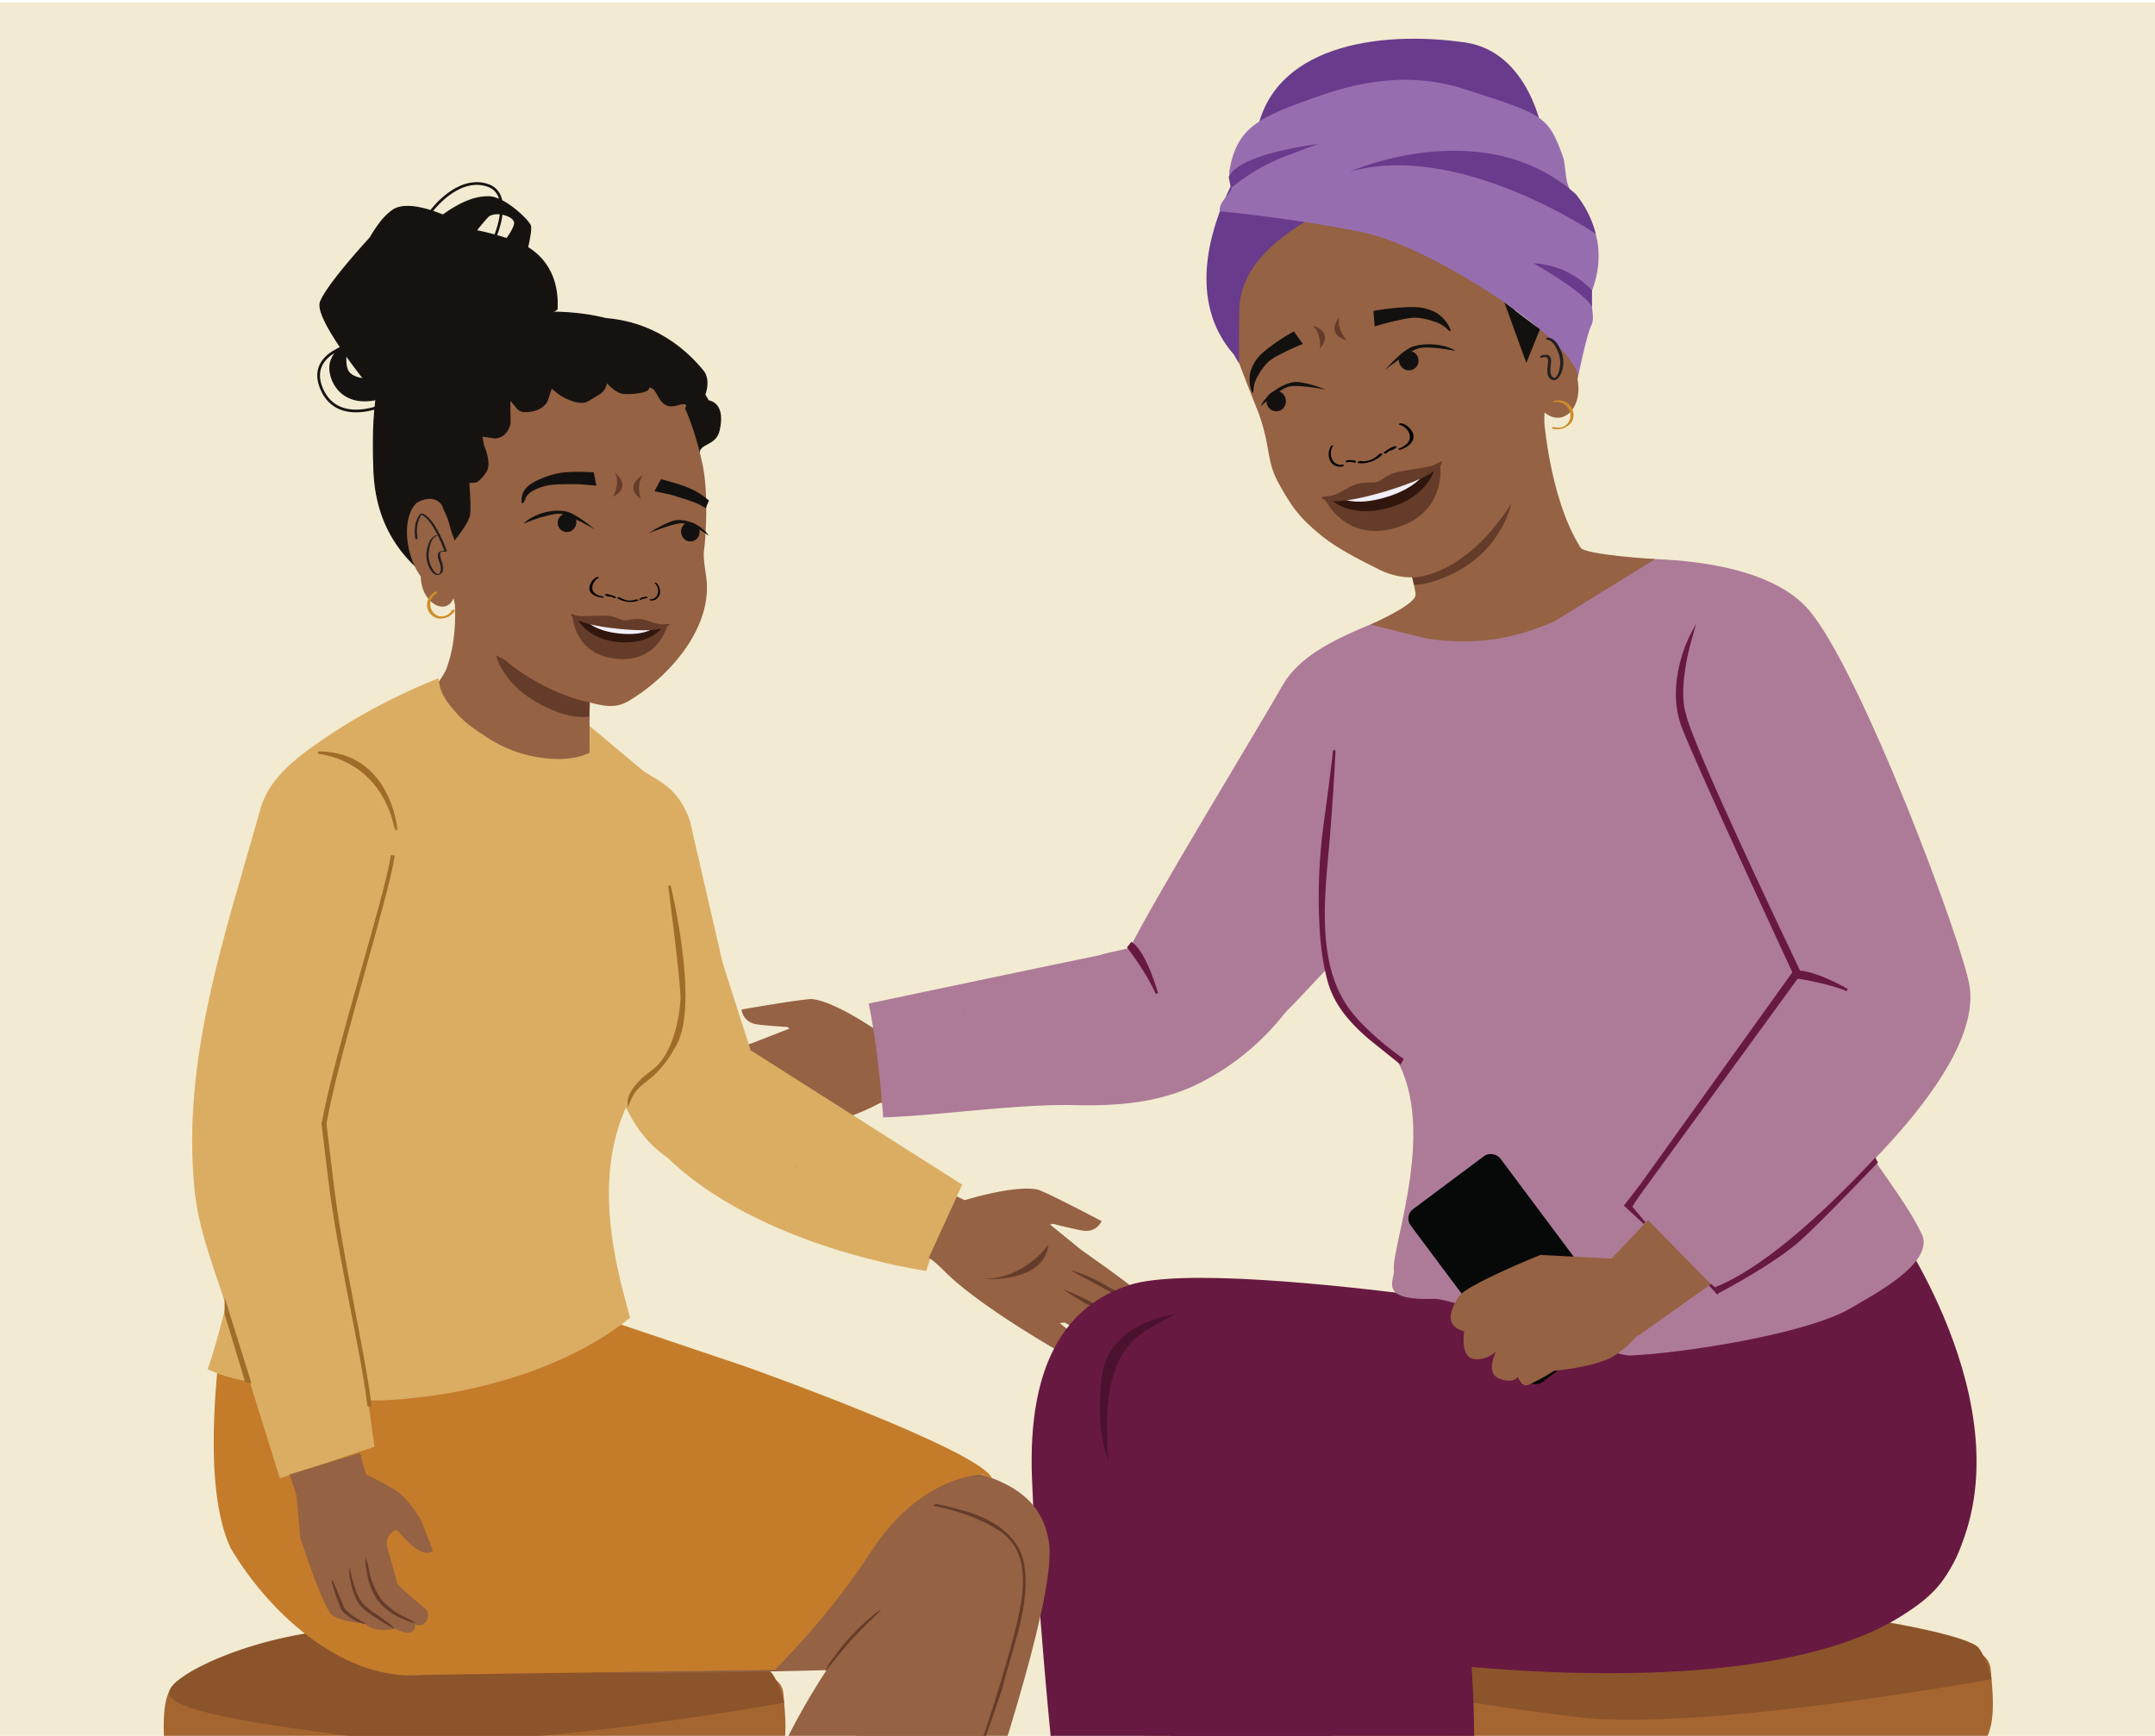 <svg xmlns="http://www.w3.org/2000/svg" xmlns:xlink="http://www.w3.org/1999/xlink" viewBox="0 0 1303.15 1049.73"><defs><style>.cls-1,.cls-29{fill:none;}.cls-2{clip-path:url(#clip-path);}.cls-3{fill:#f2ebd1;}.cls-4{clip-path:url(#clip-path-2);}.cls-5{fill:#956243;}.cls-6{fill:#dbad63;}.cls-7{fill:#513835;}.cls-8{fill:#653c2a;}.cls-9{fill:#a56530;}.cls-10{fill:#8c542a;}.cls-11{fill:#681941;stroke:#681941;}.cls-11,.cls-26,.cls-27,.cls-28,.cls-29,.cls-30{stroke-miterlimit:10;}.cls-11,.cls-30{stroke-width:1.5px;}.cls-12{fill:#ad7b98;}.cls-13{fill:#993a2f;}.cls-14{fill:#a99231;}.cls-15{fill:#683b8c;}.cls-16{fill:#966eb0;}.cls-17{fill:#ce8d2a;}.cls-18{fill:#13110f;}.cls-19{fill:#231f20;}.cls-20{fill:#010101;}.cls-21{fill:#653c29;}.cls-22{fill:#31160e;}.cls-23{fill:#f1eef7;}.cls-24{fill:#4b1230;}.cls-25{fill:#c47c2b;}.cls-26,.cls-27,.cls-28{fill:#151210;}.cls-26,.cls-27,.cls-28,.cls-29{stroke:#161311;}.cls-26{stroke-width:0.68px;}.cls-27{stroke-width:0.67px;}.cls-28{stroke-width:0.71px;}.cls-29{stroke-width:1.64px;}.cls-30{fill:#a06c29;stroke:#a06c29;}.cls-31{fill:#070808;}</style><clipPath id="clip-path"><rect class="cls-1" x="-1570.9" y="1.37" width="1303.15" height="1049.73"/></clipPath><clipPath id="clip-path-2"><rect class="cls-1" y="1.37" width="1303.15" height="1048.36"/></clipPath></defs><g id="Layer_1" data-name="Layer 1"><g class="cls-2"><polyline class="cls-3" points="-1760.05 1508.85 -1727.42 -67.03 74.87 -68.72 42.24 1507.15"/></g></g><g id="Layer_2" data-name="Layer 2"><g class="cls-4"><polyline class="cls-3" points="-332.83 1516.02 -334.22 -67.38 1617.35 -69.08 1618.73 1514.32"/><path class="cls-5" d="M531.06,623.77s-25.52-18-39.89-19.58c-4-.44-42.72,6.29-42.72,6.29s.5,8,9.92,9.09S476,621,476,621l1.45,1-22.62,8.83s-28.09,8.7-34.66,11.41-20.92,7.87-20.22,17c0,0-10.88,3-10,8.37a8.09,8.09,0,0,0,3.72,6.51l5.5-.12s-2.48,2.09.78,6.5,50.88-4.83,50.88-4.83l2.83,1.21s-30.77,11.36-30.73,14.41-.36,5.62,5,5.72,72.23-13.47,101.42-28.52c9.22-4.76,11.77-4.89,11.77-4.89l-2.11-41Z"/><path class="cls-6" d="M454.3,635.38l127.55,81s-18.62,40.13-21.72,52.19c0,0-101.64-14.07-157.61-69.59Z"/><path class="cls-7" d="M480.84,705.8a.68.68,0,0,1-.24.08l0-.61Z"/><path class="cls-5" d="M514.49,625.24l118.15-31.71s28.34,53.56,22.43,62.92-138.94,10.67-138.94,10.67Z"/><path class="cls-5" d="M583.39,725.79s29.82-9.34,44-6.42c4,.82,38.75,19.07,38.75,19.07s-2.94,7.49-12.23,5.62-17.18-4-17.18-4l-1.68.5,18.83,15.34s24.08,16.89,29.5,21.48,17.5,13.89,14,22.36c0,0,9.42,6.23,6.94,11a8.08,8.08,0,0,1-5.54,5.06l-5.19-1.8s1.72,2.75-2.73,6-47-20.18-47-20.18l-3.07.28s25.81,20.24,24.84,23.13-1.37,5.46-6.48,3.92-64.64-34.94-87.81-58.21c-7.32-7.35-9.71-8.25-9.71-8.25l16.95-37.17Z"/><path class="cls-8" d="M686.81,803.17a155.36,155.36,0,0,1-22.52-10.92,156.06,156.06,0,0,1-21.54-12.67,153.89,153.89,0,0,1,22.5,10.88A155,155,0,0,1,686.81,803.17Z"/><path class="cls-8" d="M690.34,792c-.33.45-9.49-5.48-21.21-12s-21.55-11.33-21.31-11.87a97.94,97.94,0,0,1,22.3,10.06A94.63,94.63,0,0,1,690.34,792Z"/><path class="cls-8" d="M634.05,752.57s-13.73,20.33-38.95,20.92C595.1,773.49,631.46,776.1,634.05,752.57Z"/><path class="cls-5" d="M762.3,882.49s-48.92,4.33-71.93,45c-13.51,23.91-4.52,63.57-2.15,94,3.24,41.37,56.28,329.94,56.28,329.94l53.23-18,24.11-291.13-5.51-48.4,198.15-33.61s12.94-60.81-35.92-103.64C972.55,851.07,762.3,882.49,762.3,882.49Z"/><path class="cls-9" d="M1013.65,1003.56c55.4,0,110.8-6.62,166.2-6.89,12-.06,23.08,2.46,24,13.14,2.42,27.54,5.82,57.3-35.86,54.36-3.18-.22-6.46.34-9.58-.09-14.51-2-16.75,4-14.84,14.54,6.2,34.23,11.86,60.4,17.54,94.69,13.36,80.65,26.82,161.29,39.77,242,3.57,22.26,2.82,22.06-25,21.64-8.58-.14-12.19-2.34-13.38-9.73-12.78-79.37-26-158.68-38.72-238.06-1.48-9.27-4.92-12.88-16.78-12.79q-92.68.78-185.38,0c-12.17-.1-16.33,3-17.95,13.24q-17.94,113.06-37.26,226c-3.74,22.1-4.29,21.56-31.27,21.23-10.81-.13-12-3.32-10.68-11.35,20-118,39.49-228,59.5-346,2-12.1-1.09-17.88-16.74-15.77-5.19.7-10.63.12-16,.11-23.65,0-28.3-12.29-28.32-33.12,0-22.67,4.3-33.71,27.67-33.73q81.5,0,163,0Zm90.68,146c12,.26,14.44-3.3,12.75-12.53-4.86-26.64-9.23-34.19-13.34-60.93-1.36-8.86-4.72-12.75-16.85-12.56-48.94.75-97.9.66-146.83,0-11.2-.14-14.65,3.4-15.95,11.77-4.3,27.63-8.81,36.06-13.79,63.6-1.6,8.91,2.62,10.65,12.06,10.53,30.86-.38,61.72-.14,92.58-.14C1044.75,1149.33,1074.56,1148.89,1104.33,1149.55Z"/><path class="cls-10" d="M1204.36,1015.43s-177,32.54-253.27,22.68S823.35,1019.85,826.45,1008s57.1-37.16,111.48-38.95S1141.38,981,1141.38,981s50,8.42,55.29,15.7S1204.36,1015.43,1204.36,1015.43Z"/><path class="cls-5" d="M813.72,889.46s-48.92,4.33-71.92,45c-13.52,23.9-4.52,63.57-2.15,94,3.23,41.37,56.27,329.94,56.27,329.94L846.2,1339l27.06-289.77-5.5-48.4,198.14-33.62s12.94-60.8-35.92-103.64C1024,858,813.72,889.46,813.72,889.46Z"/><path class="cls-11" d="M1144.4,740.58s85.53,119.74,33.06,209.72c-25,42.85-99.81,42.81-99.81,42.81l-76.73-87.38V761.22Z"/><path class="cls-11" d="M624.79,893.56c3.88,102.76,21.82,276.47,40.28,381.37,0,0,98.59,24.23,111.83,1.23,0,0,9.17-197.62,53.21-323.58,38.78-110.92,274.13-119.39,244.25-129.44-47-15.83-332.55-64-390.85-45.43C644.86,790,622.22,825.42,624.79,893.56Z"/><path class="cls-11" d="M689,936.57a198,198,0,0,0-2.93-19.71,257.09,257.09,0,0,0-12.76-43.16A278.44,278.44,0,0,0,653,831.93c-5.43-9.08,26.82-16.63,20.2-25,147-21.47,410.33,8.52,410.33,8.52s133.3,34.82,100.93,120.91c-42.9,114.1-371.61,72.77-481.15,37.31C702.73,973.51,693.49,988.84,689,936.57Z"/><path class="cls-11" d="M666.7,821s16.72-1.11,39.87,2.22a88.86,88.86,0,0,1-3.52-17.73c2.52-2.2,5.18-4.43,7.94-6.71a258.38,258.38,0,0,1,37,17.28,306.17,306.17,0,0,1,39.26,26.26,262.92,262.92,0,0,1,33.11,30.84c2.85,3.17,39.71,3.41,42.35,6.74-.41.07-6.8,21.14-7.2,21.2,38,52.35,19.88-9.89,31.82,88.14,10.49,86.07-7.24,229.49,2.06,274.88-23.43,26.78-135,26.22-135,26.22C727.43,1158.5,666.7,821,666.7,821Z"/><path class="cls-12" d="M886.82,478c-.64-46-35.29-108.76-35.29-108.76l-24.46,9.06c-24.15,10.11-41.45,19.71-50.87,35.11-.29.47-.56.93-.82,1.37-16.64,29.27-75.86,126-92,158.24,2,9,20.58,11.76,22,20.84,5.46,34.24,32.59,7.95,27.9,42.17,33.9-2.62,54.4-38.53,82.19-62.64C839.73,552.4,887.33,514.17,886.82,478Z"/><path class="cls-12" d="M525.29,606.89s74.91-15.83,140.56-29.43c-.46-.47,18-4,17.58-4.46,1.57,1.61,10.46,1.58,12.93,2.06q6.63,1.29,13.15,3.1a180.52,180.52,0,0,1,23.41,8.44c7.51,3.27,14.85,6.95,22.16,10.66,3.65,1.85,26.71,9.14,22.6,14.45a153.15,153.15,0,0,1-52.87,43.59c-23.77,11.78-49.53,13.63-75.69,13-33.84-.79-83.1,6.5-115.07,7.42C534.05,675.74,531.6,636.79,525.29,606.89Z"/><path class="cls-13" d="M814.57,405.82a154.08,154.08,0,0,1,11.61,38.3A154.21,154.21,0,0,1,814.57,405.82Z"/><path class="cls-12" d="M880.51,356.52s-71.8,30.51-77.88,55.94c-9.24,38.63-9.11,118.16-9.11,118.16L828.57,526Z"/><path class="cls-12" d="M867.81,785.45C878,785.07,975,820.16,985.67,819.73c30.91-1.26,108.07-13,134.61-29.26,11.65-7.13,48.07-25.54,42.37-43-14.36-31.1-50.72-66.81-56.65-100.49-16.32-92.79-48.16-219.73-62.49-259.43-12.08-33.52-40.29-32.66-71.73-44.63.3,8.26-16.31,18.94-19.42,21.22-14.63,10.71-26.19-8.09-31.32-6C911.37,362,897.76,370,887.39,371s-16.13,9.38-23.62,2.14c4.06,3.93-32,61.38-35.53,69.31-11,24.95-22.6,52.38-23.85,80-.7,14.19-24.28,76.65,37.55,114.19,28.55,41.47-.05,115.23.9,131C843.83,774.16,832.28,786.77,867.81,785.45Z"/><path class="cls-7" d="M582.53,611a.77.77,0,0,0,.25.1l.08-.65Z"/><line class="cls-14" x1="1036.09" y1="559.72" x2="1034.12" y2="559.16"/><path class="cls-12" d="M978.24,338.2s83.64-5.42,115,30,94.28,203.54,97.85,228.54C1201.18,667.33,1032.47,788,1032.47,788l-42.89-59.61,90.46-146L1053.55,483Z"/><path class="cls-11" d="M1018.58,431.16c2.95,17.2,61.63,140.21,69.91,157.46l-3.63-.22c-6.89-14.87-55.25-119-66.84-147.89-11-27.37,5-56.87,5-56.87C1013.22,417.37,1018.58,431.16,1018.58,431.16Z"/><polygon class="cls-11" points="1084.96 587.73 1088.49 588.62 989.94 723.86 988.3 722.53 1084.96 587.73"/><path class="cls-11" d="M1038.51,778.64c31.88-13,71.43-51.67,95.34-77.34l.14.33a6.49,6.49,0,0,0,.55,1l.15.24c-16.34,17-37.53,38.85-47,47.21-16.5,14.54-49.31,31.57-49.31,31.57l-1.37-2.06Z"/><path class="cls-11" d="M1085.26,590.8s19.62,2.76,31.71,7.87c0,0-21.68-12.56-32.06-10.87Z"/><path class="cls-11" d="M806.59,601.46a52.68,52.68,0,0,1-3.13-8.59c-4.23-15.67-5.09-32.06-5.25-48.23a330.12,330.12,0,0,1,3-46.6c2-14.76,4-29.49,5.66-44.37q-1.27,26.43-3.45,52.8c-2.72,32.91-9.08,75.92,12.24,104.54,11.17,15,32.21,29.59,32.21,29.59l-1.13,2.06s-18-14.38-19.65-15.83C818.56,619.28,811.2,611.38,806.59,601.46Z"/><path class="cls-5" d="M933.27,248.52S936,299.8,955.79,331.2c2.76,4.38,45.09,6.9,45.09,6.9L940,375.75c-27.24,11.92-50.93,14.34-76.78,10.48l-34.52-8.55s27.23-11.85,27.31-17.95-13.27-49.52-13.27-49.52"/><path class="cls-8" d="M854,348.87s9-8.27,15.68-11.71,18.89-5.47,45.77-40.43c0,0-2.5,36.76-42.64,52.69,0,0-10.31,4.44-17.74,4.17Z"/><path class="cls-5" d="M773.74,143a4.75,4.75,0,0,1-.26.84l.38-.46Zm-17.09,9.69.09.32c.23-.33.44-.64.63-1C757.26,151.62,756.65,152.64,756.65,152.64Zm177,103.76.37-7c11.53,9.37,23.33-3.42,19.89-20.11,2.36-9.39,1.33-38.37-7.63-45.12l-1.14-1c-5.73-2.46-14.64-1.89-16.56,5.36-.46,3.05,1.4,6.25,1,9.3-.33,3.44-3.21,10.54-4.5,13.85,0,0-6.76-15.08-8.51-22.47s-13-27-29-33.44c0,0-7.23-25.77-15.35-31.68l-2.32-.15c-1.25.38-2,1-3.22,1.38-.11-.38.19-.89,0-1.65-1.86,1.38-3.64,1.5-5.31,2,.31-.51,1-1.14.91-1.53-1.55.88-3.33,1-5,1.5.3-.51.91-1.52.79-1.91-1.85,1.39-3.33,1-5,1.5a3,3,0,0,0,.38-1.79c-1.45,1.27-3.23,1.38-4.9,1.88.31-.51.5-1.4.8-1.9-1.86,1.38-3.34,1-5,1.49-.42.12.6-1,.49-1.4a15.91,15.91,0,0,1-4.06,1.63c-.12-.38.61-1,.49-1.4-2.27,1.51-3.75,1.12-5.42,1.62l.79-1.91a6.14,6.14,0,0,1-4.77,2.26c.3-.5.91-1.52.79-1.9a8.58,8.58,0,0,1-6.44,2.75c.42-.12.91-1.52.79-1.9-1.63,2.15-3.4,2.27-5.49,2.89.3-.51.49-1.4,1.1-2.41-2.05,2.28-4.74,3.91-7.59,3.51.42-.13.5-1.4.38-1.78-1.21,2,1.35-.82-.85-.58,0,0-4.34,3-4.46,2.58-1.32,1.64,2.47-7.81.38-7.19.19-.89-11.75,4.29-11.14,3.27-1.63,2.15-1.44,1.24-4.06,1.6,0,0-7.3,7.17-7,6.66-1.51,2.54-2.93,1.21-5.55,1.57.3-.5,2,1.16,2.29.65-1.21,2-1.23,0-3.32.57-.11-.38-7.56-.45-7.67-.83-1.74,1.77-1,1.73-3.52,2.48-.11-.39-.3,4.68,0,4.17-1.21,2-1.51.75-3.71,1l-1.64,2c-1.52,2.54,1.09.85-1.52,1.21-.08-.26,9.77-1.61,10-2.22a16,16,0,0,1-4.66,4c-.12-.39.07-1.28,0-1.66a8.74,8.74,0,0,1-6,4.29c.42-.13.61-1,.49-1.4-1.51,2.53-3.67,4.43-6.52,4l0-.06a13.74,13.74,0,0,1-5,4.48,1.72,1.72,0,0,1,.38-1.78l-1.67.5c-1.17,3.68-2.45,7-2.15,11.06,0,0-8,26.28-3.41,40.32S759.28,245,761.53,251a128.76,128.76,0,0,1,5,19.4c2.23,12.78,3.15,16.05,9.91,27.54,6.54,11.1,11.44,16.63,21.34,24.92,10.33,8.65,23.28,15,35.65,21.29,8.14,4.15,18.51,6.39,27.9,4.07,26.21-6.49,46.62-31.65,58.16-53.2"/><path class="cls-15" d="M749.69,182.85c3.47-25.32,25.71-45.4,76.53-67.54S924,100.17,924,100.17C877,32,801.09,57.26,784,62.36s-85.41,97.93-37.92,152l3.18,5.49S749.06,187.45,749.69,182.85Z"/><path class="cls-15" d="M932.87,80.45s-7.78-49.21-47.06-54.8c-52.48-7.47-118.22,1.93-126.29,57.27Z"/><path class="cls-16" d="M962.34,196.67c2.67-5-1.61-15.63.38-20.93,10.41-27.77-1.67-48.32-12.15-59.55C946,111.3,947,100,945.25,95.1,936,69.16,932.69,69.24,885.42,53.86,847,41.35,812.66,52.64,793,59.68,761.4,71,747.87,77.16,743.43,103.24c-.58,3.4,1.71,5.33,1.55,9.26-.23,5.57-8,8.48-7.4,15.27,0,0,46.08,4.29,87,12.84s125.65,63.7,129.68,86.59C954.44,227.92,959.38,202.19,962.34,196.67Z"/><path class="cls-15" d="M965,141.45s-82.75-56.62-149.09-37.54c0,0,81.38-36.29,137.15,13.64l1.61,2.17a60.63,60.63,0,0,1,9.52,19Z"/><path class="cls-15" d="M744.33,113.63l4-3a120.36,120.36,0,0,1,30.37-16.69l18.23-6.82S749.64,92.63,743,107Z"/><path class="cls-17" d="M940,243.19a8.2,8.2,0,0,1,9.38,6,8.35,8.35,0,0,1-.83,6.11,6.54,6.54,0,0,1-2,2,7.2,7.2,0,0,1-6.5,1,1.67,1.67,0,0,0-1.29.19c-.19.11-.61.5-.18.64a10.77,10.77,0,0,0,11.31-3.27c2.86-3.56,1.77-9.12-1.69-11.81a9.85,9.85,0,0,0-7.88-1.75c-.27.05-1,.22-1.06.58s.51.37.78.32Z"/><path class="cls-18" d="M909.71,182.9,923,219.48l8.19-20.34S915.89,187.48,909.71,182.9Z"/><path class="cls-19" d="M932.41,216.29c1.14-.33,2.86-.86,3.46.55.49,1.17.2,2.67.08,3.89-.27,2.74-.87,6.43,1.63,8.37,3.57,2.77,6.32-2.32,7.12-5.17a17.54,17.54,0,0,0-.54-11.2c-1.4-3.58-3.74-8.07-8-8.6-.9-.12-1.87,1.16-.64,1.32,3.46.43,5.48,4.52,6.64,7.39a16.86,16.86,0,0,1,1,9.86c-.33,1.72-1.07,4.73-2.8,5.68-1,.56-2.07-.93-2.4-1.75-1-2.59,0-5.61,0-8.29a3.74,3.74,0,0,0-1.12-3.18c-1.33-1-3.32-.54-4.77-.12-1.11.32-.79,1.57.34,1.25Z"/><path class="cls-15" d="M927.3,159.21s30.72,17.27,35.39,26.34l0-9.81S950.48,160.45,927.3,159.21Z"/><path class="cls-20" d="M823,278.8c3.55.69,8.12-1.08,10.65-3.92.56-.62,3-.9,2.19,0-3.34,3.74-10,6-14.58,5.1-.46-.09-.48-.41,0-.72a2.81,2.81,0,0,1,1.77-.44"/><path class="cls-20" d="M836.88,273.59a20.16,20.16,0,0,1,6.2-3.66,1.6,1.6,0,0,1,1.12,0c.25.11.36.33.15.55a7.66,7.66,0,0,1-3.43,1.94,1.46,1.46,0,0,1-1.26-.1c-.3-.25,0-.57.33-.65a6.09,6.09,0,0,0,2.76-1.57l1.27.57a17.92,17.92,0,0,0-5.54,3.29,1.48,1.48,0,0,1-1.26.23c-.29-.07-.65-.33-.34-.62"/><path class="cls-20" d="M846.15,271.14c2.68-.88,5.51-3,6.24-5.42,1.1-3.65-2.22-7.94-6.18-8.89-.43-.1-.32-.43,0-.62a2.29,2.29,0,0,1,1.54-.13c3.45.82,6.54,4.23,7,7.23.39,2.8-1.64,5.45-4.65,7.19a15.22,15.22,0,0,1-2.87,1.31c-.41.13-1.18.23-1.48,0s0-.52.42-.64"/><path class="cls-20" d="M817.6,278.92a.36.36,0,0,0-.49-.41,3.26,3.26,0,0,1-2.3-.06c-.16.36-.31.72-.46,1.09a9.86,9.86,0,0,1,4.69.24.79.79,0,0,0,.82-.4c.13-.19.22-.59-.09-.68"/><path class="cls-20" d="M819.77,278.7a11,11,0,0,0-5.24-.25.89.89,0,0,0-.63.54.38.38,0,0,0,.18.54"/><path class="cls-20" d="M812.09,281a5.79,5.79,0,0,1-5.67-1.87,8.24,8.24,0,0,1-.47-9.27.32.32,0,0,0-.29-.52,1.11,1.11,0,0,0-.86.57,9.21,9.21,0,0,0-.67,8.2,6.45,6.45,0,0,0,5.64,4.11,6.59,6.59,0,0,0,2.08-.16c.27-.08.71-.34.74-.7s-.25-.43-.5-.36"/><path class="cls-18" d="M773,236.54c-2.67-.51-5.36,1.36-6.48,3.15a6.77,6.77,0,0,0-.65,3.24A6.29,6.29,0,0,0,768.9,248a5.84,5.84,0,0,0,6.77-.79,6.46,6.46,0,0,0,.9-8.11,5.76,5.76,0,0,0-3.6-2.55"/><path class="cls-18" d="M801.62,235.54s-13.91-5.51-19.84-4.37c-8.66,1.68-17.63,9.43-19.36,14.49,0,0,11.63-11.06,17.76-12.06C786.05,232.64,801.62,235.54,801.62,235.54Z"/><path class="cls-18" d="M846.66,214.53c2-1.88,5.78-2.66,7.7-1.77a6,6,0,0,1,2.58,2.21,6.3,6.3,0,0,1,.21,5.91,5.84,5.84,0,0,1-6.1,3c-3.22-.47-5.15-3.6-5.19-6.29,0-.49-.73-1.23.85-2.76"/><path class="cls-18" d="M837.68,223.56S848,211.67,854.2,209.62c9-3,21.55-.89,25.81,2.59,0,0-16.73-3.59-23-1.31C850.92,213.08,837.68,223.56,837.68,223.56Z"/><path class="cls-18" d="M782.35,200.34l3.12,4.34c.8,1.1,1.59,2.2,2.37,3.31-4.34,1.74-7.93,3.43-10.59,4.76-5.64,2.81-8.5,4.27-11.07,6.88a34.39,34.39,0,0,0-5.14,7,21.87,21.87,0,0,0-2.16,4.41c-1.17,3.58-.72,6.33-1.25,6.45s-1.17-2.1-1.24-2.33a20.77,20.77,0,0,1,0-11.13,24.52,24.52,0,0,1,4.51-8c2.35-2.83,9.95-9.17,21.49-15.61"/><path class="cls-18" d="M830.54,188c.13,1.77.27,3.55.4,5.33l.33,4.06c4.84-1.49,9-2.53,12.16-3.25,6.67-1.51,10.08-2.25,14-1.92a39.93,39.93,0,0,1,9.14,2,24.6,24.6,0,0,1,4.88,2c3.47,2,5,4.36,5.53,4.1s-.49-2.36-.59-2.58a21.12,21.12,0,0,0-7.7-8.51,27.67,27.67,0,0,0-9.37-3.19c-3.93-.64-14.69-.54-28.81,2"/><path class="cls-21" d="M836.61,293.45c13.27-4,34.3-12,34.3-12s4.14,28.52-26.64,37.69-42.93-16.94-42.93-16.94S823.34,297.41,836.61,293.45Z"/><path class="cls-22" d="M836.48,293.49c6.31-1.88,31.42-10.58,31.42-10.58s-4.09,17-26.91,23.82c-24.75,7.38-36.28-4.74-36.28-4.74Z"/><path class="cls-23" d="M836.5,294.55c6.31-1.88,25.18-8.71,25.18-8.71s-4.77,9.24-23.7,14.89-27,.46-27,.46Z"/><path class="cls-21" d="M799.35,300.6c.62-.37,4.67-.2,7.72-1.41,5.08-2,7.92-4.43,11.62-5.86,6.31-2.45,11.2-1,14-1.86s6.12-4.71,12.74-6.12c3.87-.83,13.66-2.19,19-3.28,3.21-.66,6.51-3,7.23-3.05,1,0,1.32,7.61-34,18.15S798.49,301.12,799.35,300.6Z"/><polygon class="cls-11" points="994.44 739.58 982.97 728.97 991.44 718.15 992.65 719.41 986.17 729.81 994.44 739.58"/><path class="cls-24" d="M712.49,794.48s-42.11,3.86-46.25,38.38,4.14,50.57,4.14,50.57c-2.11-25.46-3-62,20.92-77.55a142.38,142.38,0,0,1,15.92-9.32C708.65,795.88,710.83,794.48,712.49,794.48Z"/><path class="cls-11" d="M682.46,572.94s12.06,15.71,17.11,27.83c0,0-6.67-24.15-15.26-30.22Z"/><polygon class="cls-11" points="1038.36 781.65 1034.02 776.94 1038.86 780.63 1038.36 781.65"/><path class="cls-6" d="M389.43,466.56c10.73,6.75,21.06,10.71,27.74,29.76l19.57,84.84c-.17.2,18.41,57.75,18.48,58,0,0,.79.9-6.38,22.29-4.82,14.36-31.43,29.89-32.19,45.37-46.47-18.1-48.31-75.79-54.17-95.88l-3,7.38c0-17.94.75-35.88,2.08-53.78,2.82-38-10.67-88-5.19-125.65Z"/><path class="cls-9" d="M286.59,1018.29c54.5,0,109-6.37,163.51-6.63,11.82-.06,22.71,2.36,23.63,12.64,2.37,26.51,5.72,55.16-35.28,52.33-3.13-.22-6.36.33-9.42-.09-14.28-1.94-16.48,3.82-14.6,14,6.09,33,11.66,58.15,17.25,91.16,13.15,77.63,26.39,155.25,39.13,232.92,3.51,21.43,2.77,21.24-24.59,20.83-8.44-.13-12-2.25-13.16-9.36-12.57-76.4-25.63-152.74-38.09-229.15-1.46-8.92-4.85-12.4-16.51-12.31q-91.18.75-182.38,0c-12-.1-16.06,2.88-17.66,12.74q-17.64,108.83-36.65,217.5c-3.68,21.27-4.22,20.76-30.76,20.44-10.63-.13-11.85-3.19-10.51-10.93,19.64-113.59,38.85-219.41,58.53-333,2-11.64-1.07-17.21-16.46-15.18-5.11.68-10.46.12-15.7.11-23.27,0-27.84-11.82-27.87-31.88,0-21.82,4.23-32.45,27.22-32.47q80.19,0,160.37,0Zm89.21,140.52c11.78.26,14.2-3.17,12.55-12-4.78-25.66-9.09-32.92-13.13-58.66-1.34-8.53-4.64-12.27-16.58-12.09-48.14.73-96.31.64-144.45,0-11-.13-14.41,3.28-15.69,11.33-4.22,26.6-8.67,34.71-13.56,61.22-1.58,8.58,2.57,10.25,11.87,10.14,30.35-.37,60.71-.14,91.07-.14C317.19,1158.6,346.51,1158.18,375.8,1158.81Z"/><path class="cls-10" d="M474.21,1029.71S300.11,1061,225,1051.55,99.38,1034,102.42,1022.6s56.18-35.77,109.68-37.5,200.15,11.44,200.15,11.44,49.23,8.1,54.4,15.12S474.21,1029.71,474.21,1029.71Z"/><path class="cls-5" d="M408.14,871.2s131.29,10.48,160.44,15c42.73,6.62,62.09,20.6,65.81,47.18,7.73,55.34-117,377.17-117,377.17l-40.64,3.78,49.76-320.46-165.34,11.06Z"/><path class="cls-5" d="M405.06,917.09s154.87-11.28,186.85,7.79,23,47.09,17.32,79.13S490,1339.57,490,1339.57l-46.43-30s10.11-188.07,18.15-221.48S499.82,1010,499.82,1010s-128.86,3.45-152.88.29S405.06,917.09,405.06,917.09Z"/><path class="cls-8" d="M532.66,973.52a27.21,27.21,0,0,0-6,4.36A134.89,134.89,0,0,0,502.92,1004a24.11,24.11,0,0,0-3.66,6.27c.45.28,6.79-8.83,16-18.95S533,973.92,532.66,973.52Z"/><path class="cls-25" d="M148.07,818.55c8.63,4.22,22.73-14.22,32-14.21,8.33,0,16.78,8.61,25,7.2s9.48,6.81,17.63,5c16.74-3.81,29.33,10.26,45.45,4,30-11.57,37.17-10.46,61.27-33.32,3.5,11.4,32.36,11.9,43.35,12.84l77.11,26S594.32,877.32,600,894.29l-5.77-2.61s-37.37-.17-67.75,47c-25,38.9-57.9,71.08-57.9,71.08l-213.17,3.11c-45.19,4.28-90.79-34.24-116-76.78C122.06,898.9,132,826.6,132.59,816.44,138,820.66,142,815.6,148.07,818.55Z"/><path class="cls-5" d="M357.93,357s-1,67.58-1.4,74.38l-.07,24.12,2.77,2.57c-19.07,2.92-38.86,17.68-70-.64L259,420.6s9-10.89,11-16.31c11.51-30.74.5-70.44.5-70.44"/><path class="cls-8" d="M300,396.33s4.75,23.34,39.79,35.18c0,0,10.19,3.28,16.45,1.71l.22-9.22Z"/><path class="cls-26" d="M420.12,361.57c-11.64-10.44-12.24-26.95-9.07-41.25,3.05-13.68-5.05-36.1,11.87-33.51.32.05-4.77-12.54.12-10.95-2.2-8,8.94-6,11.48-14.45.51-1.7,4.69-16.77-6.17-19.05-33.4-59.62-87.79-53.87-118-53.16-59.28,1.39-88.07,1.62-84.21,95.64,2.59,63.12,58.94,86.58,118.05,91.31,25.25,2,55,6.3,76.41-14.17C420.44,361.84,420.27,361.71,420.12,361.57Z"/><path class="cls-26" d="M320.7,136.42C319.36,133,305,119,295.35,119c-6.86,0-15,2.15-27.51,11.07-10.43-4.22-23.44-7.74-30.44-2.86a37,37,0,0,0-7.6,7.56h0l-.12.19a77.62,77.62,0,0,0-5.82,8.81c-8.53,9.35-26.19,29.35-30,38.66-1.91,4.63,4,15.6,12.06,27.51a19,19,0,0,0-5.85,8.55c-2.91,8.78,4.95,29.24,29.56,22.57,5.64,6.84,9.65,11.42,9.65,11.42l7.47-5s-.42-1.32-1.14-3.63l9.11-6-5.3-5.75a48.53,48.53,0,0,1,6.81-4.58c8.89-6.22,18.73-15.22,27.36-21.8,4-3,13.88-3.86,18-6.7a17.81,17.81,0,0,0-5.79-3.28c1.11-.76,2.22-1.53,3.34-2.28,3.27,1.76,6,3.32,6.9,4,3.63-2.46,12.53-4.18,16.11-6.68.5,1,1,2.06,1.44,3.12,3.27-2.31,10-4.57,13.24-6.9.87-15.32-4.32-29.05-17.8-37.38C320.26,144,321.36,138.12,320.7,136.42ZM209.63,222.29a21.27,21.27,0,0,1-.4-7.47c3.44,4.82,7.11,9.68,10.66,14.23C215.44,228.55,210.7,226.9,209.63,222.29Zm101.56-87c-.38,2.57-2.74,6.29-4.7,9-.36-.11-.72-.22-1.09-.31a172.68,172.68,0,0,0-17.5-4.54c3.44-4.26,6.88-8.36,7.87-9C300.9,127.29,311.84,130.75,311.19,135.25Z"/><path class="cls-5" d="M397.67,235.92l.42.34a6.13,6.13,0,0,1-.39-.7Zm16.46,4.63c.23.25.49.49.75.74l0-.31S414.16,240.19,414.13,240.55Zm-117.4,149.9c14.49,17.13,40.55,30.15,58.27,34,8.68,1.89,16.12,4.88,25.48-.74,23.48-14.1,48.06-41.45,47-70.28-.19-5.31-2.52-15.39-1.77-20.42.87-5.82,3-34-.89-52.2-4.77-22.17-10.44-33.43-10.44-33.43-.51-3.72,8.53-1.34,6.78-4.43l-1.59-.12a1.55,1.55,0,0,1,.67,1.52,12.54,12.54,0,0,1-5.36-3.06v.06c-2.49.9-4.79-.39-6.63-2.37,0,.36.31,1.13.71,1.16a8,8,0,0,1-6.2-2.7c0,.36.31,1.12.28,1.49a14.86,14.86,0,0,1-5-2.67c.33.51,9.43-.17,9.41.08-2.41.18.25,1.19-1.59-.79L404,234c-2,.2-2,1.41-3.52-.18.37.4-.77-4.11-.8-3.75-2.39-.19-1.73-.3-3.63-1.55,0,.36-6.7,1.85-6.73,2.22-2-.16-1.62,1.71-3.09.12.37.4,1.56-1.42,1.93-1-2.42.17-3.44,1.64-5.29-.35.37.4-7.55-4.64-7.55-4.64-2.42.17-2.08,1-3.95-.66.74.79-11-1.56-10.64-.8-2-.16,3.22,7.6,1.72,6.38,0,.36-4.5-1.47-4.5-1.47-2,.21.83,2.28-.65.69,0,.36.28,1.49.68,1.52-2.48.91-5.21,0-7.48-1.7.74.8,1.08,1.56,1.45,2-2-.16-3.61.08-5.49-1.54,0,.36.68,1.52,1.08,1.55a7.92,7.92,0,0,1-6.32-1.24c0,.37.71,1.16,1.08,1.56a5.68,5.68,0,0,1-4.72-1.11l1.08,1.56c-1.59-.13-2.85.5-5.18-.42,0,.36.74.8.71,1.16a14.55,14.55,0,0,1-4-.68c0,.36,1.1,1.19.7,1.16-1.59-.13-2.84.51-4.77-.39.36.4.7,1.16,1.08,1.56-1.6-.13-3.22.11-4.76-.75a2.76,2.76,0,0,0,.68,1.53c-1.59-.13-2.84.51-4.78-.38,0,.36.71,1.16,1.08,1.56-1.59-.13-3.21.11-4.78-.39,0,.37.74.8,1.11,1.19-1.59-.12-3.21.12-5.15-.77-.06.73.31,1.12.28,1.49-1.19-.1-2-.52-3.15-.62l-2.06.57c-6.16,6.87-22.05,20.31-22.05,20.31-13.13,8.88-14.75,26-14.91,33S275,326.18,275,326.18c-1.79-2.72-3.08-8.75-4-11.77-1-2.66-2.58-5.68-3.57-8.34-3.12-6.13-11.23-4.94-15.9-1.64l-.83,1.14c-6.76,7.78-6.56,28.51,3.77,43.13.11,15.64,15.1,24.25,19.72,13.1l1.68,6.23"/><path class="cls-20" d="M384.26,362.62a10.33,10.33,0,0,1-9.12-1.2c-.55-.38-2.5-.18-1.73.36,3.31,2.3,9,2.89,12.43,1.43.34-.14.3-.39-.1-.55a2.22,2.22,0,0,0-1.48,0"/><path class="cls-20" d="M372.34,361a16.82,16.82,0,0,0-5.55-1.75,1.33,1.33,0,0,0-.88.2c-.18.13-.23.32,0,.45a6.29,6.29,0,0,0,3.05.91,1.18,1.18,0,0,0,1-.3c.19-.24-.12-.42-.38-.44a4.85,4.85,0,0,1-2.45-.74l-.91.66a14.92,14.92,0,0,1,5,1.58,1.22,1.22,0,0,0,1,0c.22-.11.46-.37.16-.54"/><path class="cls-20" d="M364.58,360.68c-2.28-.22-4.89-1.36-5.89-3.1-1.52-2.62.37-6.71,3.33-8.11.32-.15.17-.39-.14-.48a1.91,1.91,0,0,0-1.23.16,8,8,0,0,0-4.25,7c.2,2.22,2.27,3.9,5,4.73a12.89,12.89,0,0,0,2.5.51c.35,0,1,0,1.16-.27s-.12-.39-.44-.42"/><path class="cls-20" d="M388.52,361.79c-.11-.26.13-.41.32-.39a2.77,2.77,0,0,0,1.81-.44l.55.76a8,8,0,0,0-3.66,1,.67.67,0,0,1-.73-.16c-.13-.13-.27-.42,0-.55"/><path class="cls-20" d="M386.77,362a9.11,9.11,0,0,1,4.09-1.08.79.79,0,0,1,.6.31.31.31,0,0,1,0,.45"/><path class="cls-20" d="M393.24,362.42a4.68,4.68,0,0,0,4.14-2.39,6.33,6.33,0,0,0-1.27-7.2.25.25,0,0,1,.14-.45.88.88,0,0,1,.78.3,7.12,7.12,0,0,1,2,6.17,5.12,5.12,0,0,1-3.73,4.12,5.64,5.64,0,0,1-1.67.22c-.23,0-.63-.13-.72-.4s.12-.37.34-.37"/><path class="cls-19" d="M270.16,333a82.26,82.26,0,0,0-6.93-14.63,25.6,25.6,0,0,0-5.1-6.25,6.77,6.77,0,0,0-2.66-1.53c-1.21-.27-1.8.7-2.35,1.6-2.49,4.06-2.69,9.15-1.93,13.73.05.31,1.42,0,1.36-.36a21.55,21.55,0,0,1,.74-11.18,10.85,10.85,0,0,1,2-3.6l-1.05.33s-.07-.05.08,0,.35.1.52.17a8,8,0,0,1,2,1.26c3,2.47,5.12,6,6.93,9.42a95.72,95.72,0,0,1,5.05,11.39c.13.34,1.47-.07,1.36-.37Z"/><path class="cls-18" d="M428.7,302.66c-7.6-6.37-13.21-8.74-29-12.88l-.17.32c-1,1.85-.44.82-1.45,2.68-.77,1.42-1.54,2.84-2.29,4.25,5.17,1.29,9.13,1.77,12.33,2.86,6.07,2.07,13.32,3.74,18.65,7.47Q427.69,305,428.7,302.66Z"/><path class="cls-18" d="M359.12,285.94c.42,2.07.18.91.6,3l.93,4.74c-5.33-.3-9.25-1-12.63-.92-6.72.18-14.55-.44-20.91,1.9-3,1.11-7.38,2.81-9.06,6.08-.45.88-1,3.83-2.38,3.52-.56-.13-.24-2.84-.21-3.12.66-5.47,4.66-8.5,9.82-10.83,10.53-4.73,16.17-5.48,33.78-4.72"/><path class="cls-17" d="M262.88,358c-4,2.35-5.95,7.35-3.74,11.6a8.73,8.73,0,0,0,5.05,4.2,8.53,8.53,0,0,0,3.86.12,9.78,9.78,0,0,0,6.92-4.51c.25-.41-.23-.66-.57-.7a1.47,1.47,0,0,0-1.3.57,7,7,0,0,1-4.82,3.37,8,8,0,0,1-1.86.12l-.62,0c-.2,0-.28-.07-.07,0a7.92,7.92,0,0,1-4.54-3.52,7.65,7.65,0,0,1-.84-5.26,7.75,7.75,0,0,1,3.8-5.2c.34-.2.51-.64.14-.89a1.46,1.46,0,0,0-1.41.15Z"/><path class="cls-19" d="M269.9,333c-2.17-.15-5.35.16-5.17,3s1.83,5.15,1.86,7.91c0,1-.5,3.24-1.65,3.19-1.56-.07-3-2.43-3.66-3.58a16,16,0,0,1-2-9.75c.41-3.23,1.41-8.5,4.95-9.73.91-.32.05-.51-.47-.33-3.42,1.19-4.77,4.9-5.46,8.14a16.76,16.76,0,0,0,.49,9.43c.9,2.53,3.35,7.52,6.85,6.2,3-1.13,2.46-4.71,1.76-7.12a24.49,24.49,0,0,1-1.26-4.58,2.51,2.51,0,0,1,.31-1.7c.58-.77,1.79-.58,2.62-.52.3,0,1.55-.52.87-.57Z"/><path class="cls-18" d="M415.08,316.2c2.38-1,5,.24,6.37,1.69a5.76,5.76,0,0,1,1.53,2.85,6,6,0,0,1-1.85,5.31,5.57,5.57,0,0,1-6.45.61,6.16,6.16,0,0,1-2.44-7.37,5.47,5.47,0,0,1,2.84-3.09"/><path class="cls-18" d="M392.16,322.47s12-7.87,17.82-8c8.49-.15,16,5.09,18.62,9.46,0,0-10.65-7.79-16.63-7.51C406.25,316.7,392.16,322.47,392.16,322.47Z"/><path class="cls-18" d="M346.11,311c-2.2-1.37-5-.56-6.56.65a5.72,5.72,0,0,0-2,2.57,6,6,0,0,0,1,5.54,5.56,5.56,0,0,0,6.28,1.62,6.15,6.15,0,0,0,3.58-6.88,5.47,5.47,0,0,0-2.31-3.5"/><path class="cls-18" d="M359.56,320.05s-11.37-9.71-17.49-10.8c-11-2-21.88,3.5-25.4,7.37,0,0,16.71-7,23-5.78C345.64,312,359.56,320.05,359.56,320.05Z"/><path class="cls-27" d="M415.45,245.66c.73,10.17,15.08,2.77,7.79-.29,1.31-4.79-5.42-7.34-4.82-12.29-.33.41-.55.74-.55.74s.3-6-1.58-7.58-10.47-6.84-10.47-6.84l-2.88,1.84c.08-.15,1.2-2-.1-3.32S387,207.47,377.28,207.3c-.33,0-.65,0-1,0l-4.19,1.77-.15.06.16-.07c.75-.36,2.36-1.28,1.64-2.19a3.42,3.42,0,0,0-1.73-.95,36.16,36.16,0,0,0-5.82-1.05v0l-.66,0-.65-.06v0a34.39,34.39,0,0,0-5.92.11,3.47,3.47,0,0,0-1.86.66c-.85.79.59,1.94,1.27,2.42l.15.1-.14-.09-3.86-2.41a9,9,0,0,0-.95-.16c-9.63-1.38-25.42,5.34-26.92,6.42s-.69,3.1-.63,3.25l-2.55-2.26s-12,3.59-14.08,4.87-3.29,4.64-3.29,4.64-3.64,1-4.88.5-8.1,2.39-11.13,6.07c-1.95,2.37-1.51,4.78-2.55,6.92h0c-.59,1.2-.93,2-.93,2l-7,1.72c-5.67,2.19-5.21,13.56-5.21,13.56-11.79,12.33-13.22,23.51-9.37,36,1.48,4.81-12.2,8.44-3.65,9S275,326.18,275,326.18s8.17-10,8.92-14.83-.48-19.58-.48-19.58l4.2-.26s2.62-.83,6.12-6.13-1.3-15.64-1.3-15.64l-1.16-6.1,8.08,1.21c8-.72,9.08-9.19,9.08-9.19l-.23-14.26,4.34,5.13a5.78,5.78,0,0,0,4.37,2.39c12.24.06,14.28-7.41,14.28-7.41l2.2-7,2.92,2.3c3.05,2.94,12.7,7.87,18,6.09,1.38-.47,7.35-4.36,8.3-4.88,3.46-2.12,4.3-6.61,4.5-8.29-.44-.5-.85-1.12-1.26-1.65-1.58-2-2.48-1.3-.9.73,2.74,3.5,7.44,8.49,11.9,9.05,4.3.53,13.74-.53,15.05-2.43.88-1.28-.48-1.55,1.1-1.36a5.23,5.23,0,0,1,3.28,2.33c1.88,2.54,3,6.12,5.76,7.84,4.05,2.49,6.78.38,11.09-.19A2,2,0,0,1,415.45,245.66Z"/><path class="cls-28" d="M426.17,238.63s3.64-8.92-1.24-14.61-23.5-28.46-58.46-31.31Z"/><path class="cls-29" d="M232.57,244.71s-28.17,13.2-38-9.42,21.6-27.82,21.6-27.82"/><path class="cls-29" d="M260.91,127.58s15.3-21,33.26-15.76,3.94,34.35,3.94,34.35"/><path class="cls-8" d="M388.78,287.31s-12.16,6.3-1.21,14.53C387.57,301.84,384.31,293.46,388.78,287.31Z"/><path class="cls-8" d="M371.89,285.91s10.95,8.22-1.21,14.52C370.68,300.43,375.28,292.71,371.89,285.91Z"/><path class="cls-6" d="M389.56,650.91c27.89-26,21.4-47.88,21-60.68-.71-23.42-7.66-46.87-14.52-69.11-6.32-20.48-9.06-34.29-16.9-54.24-1.24-3.17-13.6-14.74-15.54-17.81a2.3,2.3,0,0,1-.87,2.3c-6.79,5.45-15.6,7.54-24.17,7.62a79.25,79.25,0,0,1-43.21-12.54c-6.79-4.44-13.3-8.51-18.69-14.56-4.66-5.22-8.86-10-10.67-16.86-1.31-6.61-.74-4.88-.74-4.88-5,2-43.94,17-80.32,44.47-30.39,23-9.91,155.53-26.63,238.78-8.06,40.09-24.6,113.08-32.78,134.62,21,9.55,36.16,7.48,58.6,13.4a165.65,165.65,0,0,0,33.47,5.29c13.2.71,26.19-.46,39.23-2.1a301.74,301.74,0,0,0,60.77-14c20.14-7,39.55-16.2,56.66-28.57,2.31-1.66,4.56-3.39,6.77-5.17C372.75,766.15,353,700.53,389.56,650.91Z"/><path class="cls-8" d="M619.36,946.07c-2.86-17.71-19.69-27.92-36.81-32.56-6.18-1.68-11.19-3-16.81-4.09l-.08.08c-.46.38-.92.76-1.38,1.12,1,.2,2.08.38,3.12.6,13,2.74,25.68,7.31,36.72,14.39,23.32,14.95,13.18,48.31,5.62,75.62-11.23,40.57-26.17,80.42-40.18,120.19q-21.33,60.6-45.39,120.29-14.67,36.4-30.34,72.44c-1.21,2.8-2.45,5.68-2.47,8.71,0,7.66,7.44,13.32,10.35,20.45-2.66-6.68-8.63-12.4-8.55-19.53,0-3.09,1.24-6,2.44-8.93.42-5.21,5-12.08,7-17l8.05-19.41,16.08-38.83c29.32-70.75,53.27-143.5,78.56-215.9,1.09-3.13,2.75-10.37,3.7-13.54C617.89,981,622.16,963.38,619.36,946.07Z"/><path class="cls-6" d="M232.33,541.59,197.78,669.16,226.47,874.9,169.26,894l-32-102.45c-7.39-23.65-17.1-47.06-19.6-71.81-8-79.6,18.59-154.69,39.86-230.71C170.24,443.49,262,419.93,262,419.93Z"/><path class="cls-30" d="M196.63,679.56C204.47,635.77,234,543.41,237.85,518l-.84-.1c-3.94,25.44-33.7,117.71-41.79,161.56Z"/><path class="cls-30" d="M196.7,680c0-.26,0-.54,0-.81l-1.44,0c0,.29,0,.6,0,.88,1.17,10.72,2.63,21.87,4,33.3,5.8,47.14,19.32,101.72,23.38,134.58.13.79.16,1.11.28,1.9l.19,0,.29-.07.47-.08c-4-33.06-17.5-88.39-23.14-136.39Z"/><path class="cls-5" d="M252.46,982.8a2.85,2.85,0,0,1-1.42-.65s1.16,9.61-12.38,2.66c0,0-11.63,3.37-17.79-2.87,0,0-14.65-1.27-20-5.15s-19.34-47.1-19.34-47.1l-2.61-29.22,41.45-11.6.91,2.81s16.06,7.31,22,12.67a75.17,75.17,0,0,1,11.47,15.3l7.12,18.2c-8.46,6-21-13.05-22.18-12.65a8.63,8.63,0,0,0-5.38,11c2.6,9,5.53,19.23,5.71,20.8s9.68,9.63,16.85,15.52C261.1,976,258.14,983.7,252.46,982.8Z"/><path class="cls-8" d="M223.13,949.54a47.09,47.09,0,0,0,7,17.08,41.62,41.62,0,0,0,14.43,11.15,35.91,35.91,0,0,1,6.79,3.81,25.5,25.5,0,0,1-7.44-2.49,36.9,36.9,0,0,1-15.45-11.19A41.42,41.42,0,0,1,221.74,950a26.65,26.65,0,0,1-.64-8A35.85,35.85,0,0,1,223.13,949.54Z"/><path class="cls-8" d="M213,954.74q1,3.71,2.31,7.31a23.9,23.9,0,0,0,4.52,8,47.17,47.17,0,0,0,7.16,5.76c2.4,1.64,4.52,3.17,6.27,4.49a24.67,24.67,0,0,1,5.48,4.6,24.36,24.36,0,0,1-6.3-3.37l-6.51-4.12a41.45,41.45,0,0,1-7.6-5.93,23.91,23.91,0,0,1-4.62-8.69,52.15,52.15,0,0,1-1.94-7.69,15,15,0,0,1-.17-7.33A57.72,57.72,0,0,0,213,954.74Z"/><path class="cls-8" d="M203.05,960.15c1.29,3,3,7,4.82,11.61a6.21,6.21,0,0,0,1.84,2.4,28.23,28.23,0,0,0,2.45,2.07,48.3,48.3,0,0,0,4.48,3c2.66,1.63,4.44,2.36,4.39,2.63s-2.11,0-5.08-1.34a29,29,0,0,1-4.92-2.85,26,26,0,0,1-2.68-2.09,7.89,7.89,0,0,1-2.41-3.16c-3.56-9.05-6-16.77-5.22-17A22.87,22.87,0,0,1,203.05,960.15Z"/><path class="cls-30" d="M192.37,455.16s37.73,2.22,47.14,46.23C239.51,501.39,235.64,455.12,192.37,455.16Z"/><path class="cls-30" d="M404.8,535.6s17.49,71,3.61,96.09-22.08,19.48-28.16,34.47c0,0-.19-7.88,14.08-18.11s17.34-34.86,17.9-43.24S404.8,535.6,404.8,535.6Z"/><polygon class="cls-5" points="179.21 903.88 175.06 891.66 217.72 878.67 221.26 891.68 179.21 903.88"/><polygon class="cls-30" points="136.58 789.49 150.98 835.56 148.87 835.18 136.54 794.55 136.58 789.49"/><path class="cls-8" d="M809.89,191.74s-8.83,10.46,4.43,13.89C814.32,205.63,808.11,199.13,809.89,191.74Z"/><path class="cls-8" d="M793.75,196.88s13.25,3.43,4.42,13.89C798.17,210.77,799.48,201.88,793.75,196.88Z"/><path class="cls-21" d="M374.7,377.3c-10.88-1.11-28.38-4.22-28.38-4.22s1,22.73,26.25,25.28,30.78-19.51,30.78-19.51S385.58,378.4,374.7,377.3Z"/><path class="cls-22" d="M374.81,377.31c-5.18-.53-25.94-3.55-25.94-3.55s5.69,12.59,24.41,14.48c20.28,2.05,27.43-9.06,27.43-9.06Z"/><path class="cls-23" d="M375,378.14c-5.17-.53-20.82-3-20.82-3s5.07,6.47,20.59,8,21-3.66,21-3.66Z"/><path class="cls-21" d="M404.66,377.31c-.53-.19-3.65.54-6.2.05-4.24-.81-6.8-2.26-9.88-2.82-5.25-1-8.84.87-11.14.64s-5.45-2.75-10.79-2.86c-3.12-.06-10.92.33-15.24.28-2.6,0-5.5-1.37-6.07-1.29-.78.12.11,6.1,29.06,9S405.41,377.58,404.66,377.31Z"/><rect class="cls-31" x="881.18" y="702.14" width="67.68" height="130.58" rx="7.02" transform="translate(-277.33 700.27) rotate(-36.76)"/><polyline class="cls-5" points="996.55 737.82 967.8 768.19 990.25 808.08 1034.56 776.56"/><path class="cls-5" d="M975.07,761.16l-43.52-2.27S886.45,777,882,784.2s-9.32,17.36,3.42,20.93c0,0-2.46,14.47,5,16.46s14.26-4.2,14.26-4.2-6.79,12.81,1.93,16.28,11.28-1.15,11.28-1.15,1.95,6.24,5.95,5.09A112.46,112.46,0,0,0,939.7,829s23.31-2.11,34.9-8.2A60,60,0,0,0,994.2,802Z"/></g></g></svg>